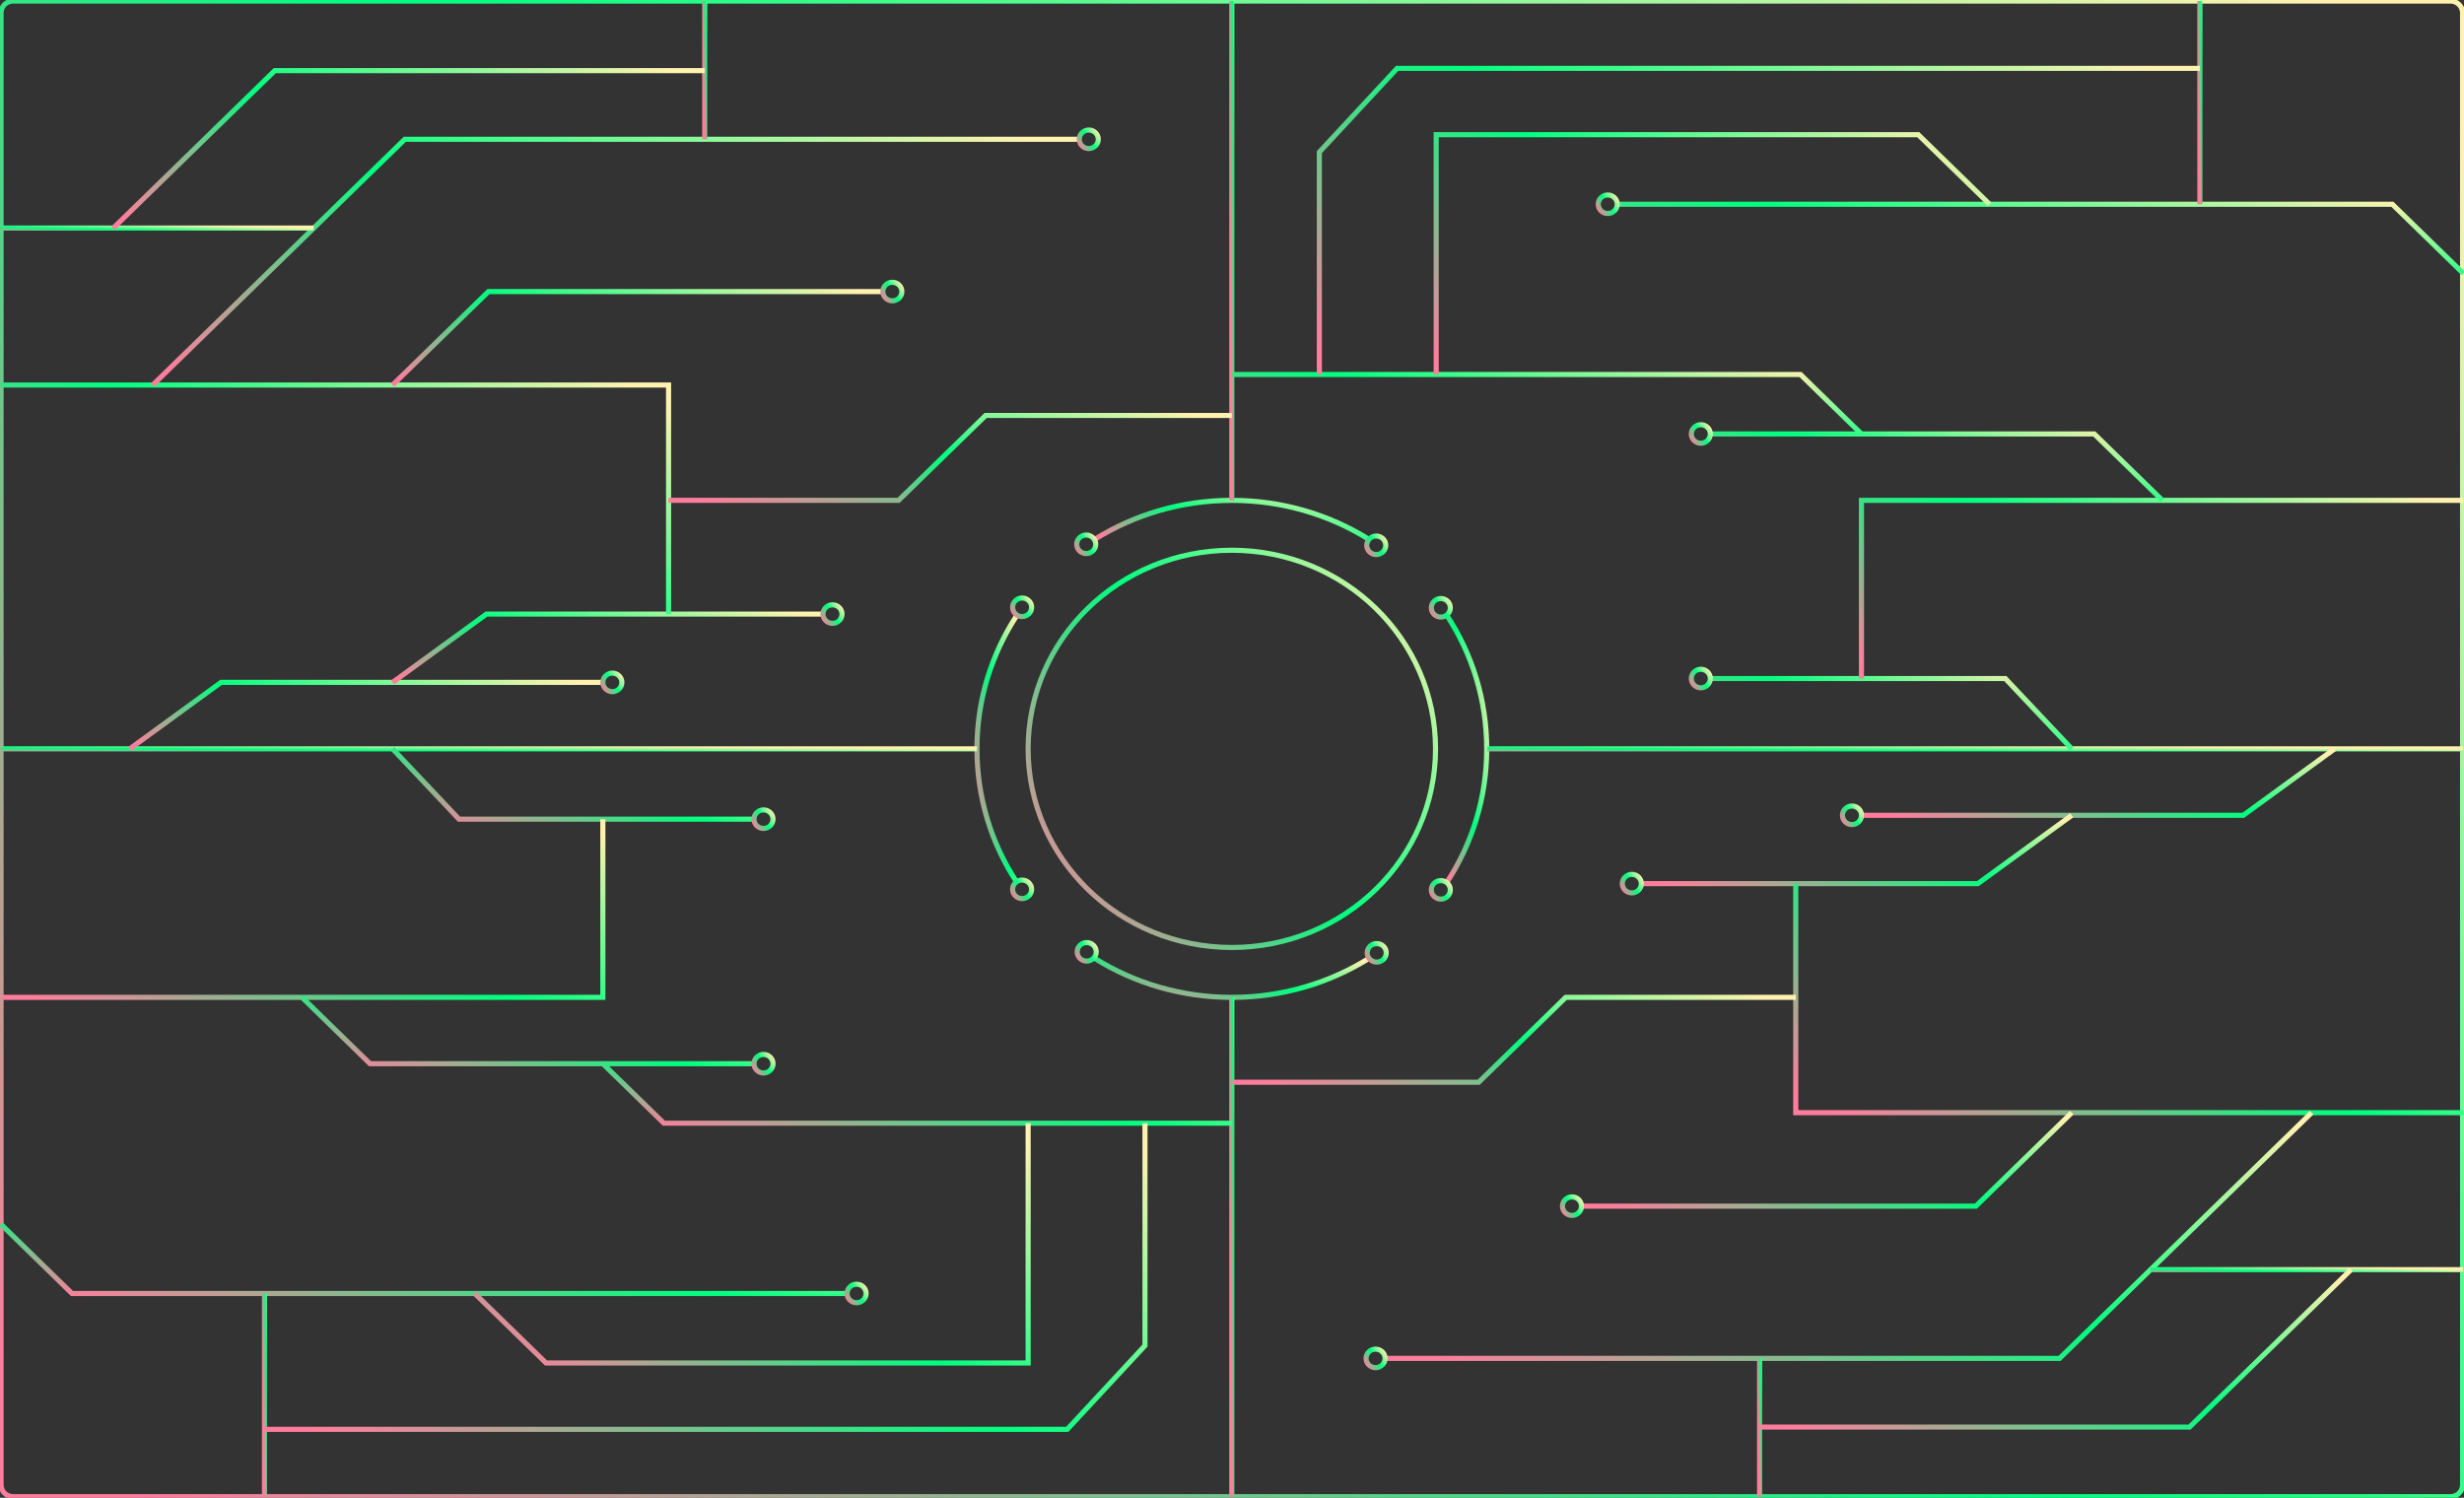 <svg width="482" height="293" viewBox="0 0 482 293" fill="none" xmlns="http://www.w3.org/2000/svg">
<rect x="0" y="0" width="482" height="293" fill="#333333" stroke="none"/>
<g clip-path="url(#clip0_1437_324)">
<path d="M479.365 0.204H2.568C1.265 0.204 0.21 1.233 0.21 2.503V290.496C0.21 291.766 1.265 292.795 2.568 292.795H479.365C480.667 292.795 481.723 291.766 481.723 290.496V2.503C481.723 1.233 480.667 0.204 479.365 0.204Z" stroke="url(#paint0_linear_1437_324)" stroke-miterlimit="10"/>
<path d="M240.964 185.356C262.972 185.356 280.813 167.959 280.813 146.5C280.813 125.041 262.972 107.645 240.964 107.645C218.957 107.645 201.116 125.041 201.116 146.5C201.116 167.959 218.957 185.356 240.964 185.356Z" stroke="url(#paint1_linear_1437_324)" stroke-miterlimit="10"/>
<path d="M283.007 120.354C287.953 127.906 290.823 136.878 290.823 146.5C290.823 156.121 287.953 165.097 283.003 172.645" stroke="url(#paint2_linear_1437_324)" stroke-miterlimit="10"/>
<path d="M214.151 105.509C221.896 100.686 231.097 97.888 240.964 97.888C250.832 97.888 260.037 100.686 267.777 105.513" stroke="url(#paint3_linear_1437_324)" stroke-miterlimit="10"/>
<path d="M198.93 172.645C193.98 165.097 191.11 156.121 191.11 146.5C191.11 136.878 193.98 127.906 198.926 120.354" stroke="url(#paint4_linear_1437_324)" stroke-miterlimit="10"/>
<path d="M214.151 187.495C221.896 192.319 231.097 195.117 240.964 195.117C250.832 195.117 260.037 192.318 267.777 187.491" stroke="url(#paint5_linear_1437_324)" stroke-miterlimit="10"/>
<path d="M0.21 146.5H191.11" stroke="url(#paint6_linear_1437_324)" stroke-miterlimit="10"/>
<path d="M240.964 292.795V195.112" stroke="url(#paint7_linear_1437_324)" stroke-miterlimit="10"/>
<path d="M240.964 97.883V0.204" stroke="url(#paint8_linear_1437_324)" stroke-miterlimit="10"/>
<path d="M25.382 146.5L43.238 133.499H117.929" stroke="url(#paint9_linear_1437_324)" stroke-miterlimit="10"/>
<path d="M76.797 146.5L89.791 160.258H147.495" stroke="url(#paint10_linear_1437_324)" stroke-miterlimit="10"/>
<path d="M76.797 133.499L95.156 120.134H160.991" stroke="url(#paint11_linear_1437_324)" stroke-miterlimit="10"/>
<path d="M130.784 120.134V75.322H0.21" stroke="url(#paint12_linear_1437_324)" stroke-miterlimit="10"/>
<path d="M117.929 160.258V195.112H0.21" stroke="url(#paint13_linear_1437_324)" stroke-miterlimit="10"/>
<path d="M59.072 195.112L72.384 208.097H147.494" stroke="url(#paint14_linear_1437_324)" stroke-miterlimit="10"/>
<path d="M117.929 208.097L129.865 219.735H240.964" stroke="url(#paint15_linear_1437_324)" stroke-miterlimit="10"/>
<path d="M0.21 239.52L14.08 253.044H165.493" stroke="url(#paint16_linear_1437_324)" stroke-miterlimit="10"/>
<path d="M76.797 75.322L95.547 57.04H172.562" stroke="url(#paint17_linear_1437_324)" stroke-miterlimit="10"/>
<path d="M29.88 75.322L79.18 27.25H211.122" stroke="url(#paint18_linear_1437_324)" stroke-miterlimit="10"/>
<path d="M0.21 44.615H61.375" stroke="url(#paint19_linear_1437_324)" stroke-miterlimit="10"/>
<path d="M130.784 97.883H175.776L192.805 81.278H240.964" stroke="url(#paint20_linear_1437_324)" stroke-miterlimit="10"/>
<path d="M201.12 219.735V266.646H106.816L92.866 253.044" stroke="url(#paint21_linear_1437_324)" stroke-miterlimit="10"/>
<path d="M137.853 27.249V0.204" stroke="url(#paint22_linear_1437_324)" stroke-miterlimit="10"/>
<path d="M22.169 44.616L53.752 13.819H137.853" stroke="url(#paint23_linear_1437_324)" stroke-miterlimit="10"/>
<path d="M51.734 253.044V292.795" stroke="url(#paint24_linear_1437_324)" stroke-miterlimit="10"/>
<path d="M51.734 279.626H208.769L223.977 263.242V219.735" stroke="url(#paint25_linear_1437_324)" stroke-miterlimit="10"/>
<path d="M174.559 58.852C175.585 58.852 176.418 58.041 176.418 57.04C176.418 56.039 175.585 55.227 174.559 55.227C173.533 55.227 172.7 56.039 172.7 57.04C172.7 58.041 173.533 58.852 174.559 58.852Z" stroke="url(#paint26_linear_1437_324)" stroke-miterlimit="10"/>
<path d="M162.85 121.946C163.876 121.946 164.708 121.134 164.708 120.134C164.708 119.133 163.876 118.321 162.85 118.321C161.823 118.321 160.991 119.133 160.991 120.134C160.991 121.134 161.823 121.946 162.85 121.946Z" stroke="url(#paint27_linear_1437_324)" stroke-miterlimit="10"/>
<path d="M199.942 120.617C200.968 120.617 201.8 119.805 201.8 118.804C201.8 117.804 200.968 116.992 199.942 116.992C198.915 116.992 198.083 117.804 198.083 118.804C198.083 119.805 198.915 120.617 199.942 120.617Z" stroke="url(#paint28_linear_1437_324)" stroke-miterlimit="10"/>
<path d="M212.482 108.294C213.508 108.294 214.34 107.483 214.34 106.482C214.34 105.481 213.508 104.67 212.482 104.67C211.455 104.67 210.623 105.481 210.623 106.482C210.623 107.483 211.455 108.294 212.482 108.294Z" stroke="url(#paint29_linear_1437_324)" stroke-miterlimit="10"/>
<path d="M269.212 108.491C270.239 108.491 271.071 107.679 271.071 106.678C271.071 105.678 270.239 104.866 269.212 104.866C268.186 104.866 267.354 105.678 267.354 106.678C267.354 107.679 268.186 108.491 269.212 108.491Z" stroke="url(#paint30_linear_1437_324)" stroke-miterlimit="10"/>
<path d="M281.849 120.719C282.875 120.719 283.707 119.908 283.707 118.907C283.707 117.906 282.875 117.095 281.849 117.095C280.822 117.095 279.99 117.906 279.99 118.907C279.99 119.908 280.822 120.719 281.849 120.719Z" stroke="url(#paint31_linear_1437_324)" stroke-miterlimit="10"/>
<path d="M281.849 175.897C282.875 175.897 283.707 175.086 283.707 174.085C283.707 173.084 282.875 172.272 281.849 172.272C280.822 172.272 279.99 173.084 279.99 174.085C279.99 175.086 280.822 175.897 281.849 175.897Z" stroke="url(#paint32_linear_1437_324)" stroke-miterlimit="10"/>
<path d="M269.309 188.219C270.335 188.219 271.167 187.408 271.167 186.407C271.167 185.406 270.335 184.595 269.309 184.595C268.282 184.595 267.45 185.406 267.45 186.407C267.45 187.408 268.282 188.219 269.309 188.219Z" stroke="url(#paint33_linear_1437_324)" stroke-miterlimit="10"/>
<path d="M212.574 188.023C213.6 188.023 214.432 187.212 214.432 186.211C214.432 185.21 213.6 184.398 212.574 184.398C211.547 184.398 210.715 185.21 210.715 186.211C210.715 187.212 211.547 188.023 212.574 188.023Z" stroke="url(#paint34_linear_1437_324)" stroke-miterlimit="10"/>
<path d="M199.942 175.795C200.968 175.795 201.8 174.984 201.8 173.983C201.8 172.982 200.968 172.171 199.942 172.171C198.915 172.171 198.083 172.982 198.083 173.983C198.083 174.984 198.915 175.795 199.942 175.795Z" stroke="url(#paint35_linear_1437_324)" stroke-miterlimit="10"/>
<path d="M119.788 135.311C120.814 135.311 121.646 134.5 121.646 133.499C121.646 132.498 120.814 131.687 119.788 131.687C118.761 131.687 117.929 132.498 117.929 133.499C117.929 134.5 118.761 135.311 119.788 135.311Z" stroke="url(#paint36_linear_1437_324)" stroke-miterlimit="10"/>
<path d="M149.353 162.07C150.379 162.07 151.212 161.258 151.212 160.258C151.212 159.257 150.379 158.445 149.353 158.445C148.326 158.445 147.494 159.257 147.494 160.258C147.494 161.258 148.326 162.07 149.353 162.07Z" stroke="url(#paint37_linear_1437_324)" stroke-miterlimit="10"/>
<path d="M149.353 209.91C150.379 209.91 151.212 209.098 151.212 208.097C151.212 207.097 150.379 206.285 149.353 206.285C148.326 206.285 147.494 207.097 147.494 208.097C147.494 209.098 148.326 209.91 149.353 209.91Z" stroke="url(#paint38_linear_1437_324)" stroke-miterlimit="10"/>
<path d="M167.561 254.856C168.588 254.856 169.42 254.045 169.42 253.044C169.42 252.043 168.588 251.231 167.561 251.231C166.535 251.231 165.703 252.043 165.703 253.044C165.703 254.045 166.535 254.856 167.561 254.856Z" stroke="url(#paint39_linear_1437_324)" stroke-miterlimit="10"/>
<path d="M212.981 29.062C214.007 29.062 214.839 28.251 214.839 27.25C214.839 26.249 214.007 25.438 212.981 25.438C211.954 25.438 211.122 26.249 211.122 27.25C211.122 28.251 211.954 29.062 212.981 29.062Z" stroke="url(#paint40_linear_1437_324)" stroke-miterlimit="10"/>
<path d="M481.853 146.5H290.953" stroke="url(#paint41_linear_1437_324)" stroke-miterlimit="10"/>
<path d="M456.681 146.5L438.821 159.501H364.13" stroke="url(#paint42_linear_1437_324)" stroke-miterlimit="10"/>
<path d="M405.266 146.5L392.272 132.742H334.569" stroke="url(#paint43_linear_1437_324)" stroke-miterlimit="10"/>
<path d="M405.266 159.501L386.902 172.866H321.072" stroke="url(#paint44_linear_1437_324)" stroke-miterlimit="10"/>
<path d="M351.279 172.866V217.674H481.853" stroke="url(#paint45_linear_1437_324)" stroke-miterlimit="10"/>
<path d="M364.13 132.743V97.884H481.853" stroke="url(#paint46_linear_1437_324)" stroke-miterlimit="10"/>
<path d="M422.991 97.883L409.675 84.898H334.569" stroke="url(#paint47_linear_1437_324)" stroke-miterlimit="10"/>
<path d="M364.129 84.899L352.198 73.265H241.094" stroke="url(#paint48_linear_1437_324)" stroke-miterlimit="10"/>
<path d="M481.853 53.481L467.979 39.956H316.57" stroke="url(#paint49_linear_1437_324)" stroke-miterlimit="10"/>
<path d="M405.266 217.674L386.512 235.96H309.501" stroke="url(#paint50_linear_1437_324)" stroke-miterlimit="10"/>
<path d="M452.183 217.674L402.883 265.746H270.941" stroke="url(#paint51_linear_1437_324)" stroke-miterlimit="10"/>
<path d="M481.853 248.385H420.688" stroke="url(#paint52_linear_1437_324)" stroke-miterlimit="10"/>
<path d="M351.279 195.112H306.287L289.258 211.721H241.094" stroke="url(#paint53_linear_1437_324)" stroke-miterlimit="10"/>
<path d="M280.943 73.264V26.35H375.243L389.197 39.956" stroke="url(#paint54_linear_1437_324)" stroke-miterlimit="10"/>
<path d="M344.205 265.746V292.795" stroke="url(#paint55_linear_1437_324)" stroke-miterlimit="10"/>
<path d="M459.894 248.385L428.311 279.181H344.205" stroke="url(#paint56_linear_1437_324)" stroke-miterlimit="10"/>
<path d="M430.329 39.956V0.204" stroke="url(#paint57_linear_1437_324)" stroke-miterlimit="10"/>
<path d="M430.329 13.373H273.294L258.086 29.757V73.264" stroke="url(#paint58_linear_1437_324)" stroke-miterlimit="10"/>
<path d="M307.504 237.773C308.53 237.773 309.362 236.962 309.362 235.961C309.362 234.96 308.53 234.148 307.504 234.148C306.477 234.148 305.645 234.96 305.645 235.961C305.645 236.962 306.477 237.773 307.504 237.773Z" stroke="url(#paint59_linear_1437_324)" stroke-miterlimit="10"/>
<path d="M319.213 174.678C320.24 174.678 321.072 173.867 321.072 172.866C321.072 171.865 320.24 171.054 319.213 171.054C318.187 171.054 317.355 171.865 317.355 172.866C317.355 173.867 318.187 174.678 319.213 174.678Z" stroke="url(#paint60_linear_1437_324)" stroke-miterlimit="10"/>
<path d="M362.275 161.313C363.302 161.313 364.134 160.502 364.134 159.501C364.134 158.5 363.302 157.688 362.275 157.688C361.249 157.688 360.417 158.5 360.417 159.501C360.417 160.502 361.249 161.313 362.275 161.313Z" stroke="url(#paint61_linear_1437_324)" stroke-miterlimit="10"/>
<path d="M332.71 134.554C333.736 134.554 334.568 133.743 334.568 132.742C334.568 131.741 333.736 130.93 332.71 130.93C331.683 130.93 330.851 131.741 330.851 132.742C330.851 133.743 331.683 134.554 332.71 134.554Z" stroke="url(#paint62_linear_1437_324)" stroke-miterlimit="10"/>
<path d="M332.71 86.712C333.736 86.712 334.568 85.9 334.568 84.899C334.568 83.898 333.736 83.087 332.71 83.087C331.683 83.087 330.851 83.898 330.851 84.899C330.851 85.9 331.683 86.712 332.71 86.712Z" stroke="url(#paint63_linear_1437_324)" stroke-miterlimit="10"/>
<path d="M314.502 41.768C315.528 41.768 316.36 40.957 316.36 39.956C316.36 38.955 315.528 38.144 314.502 38.144C313.475 38.144 312.643 38.955 312.643 39.956C312.643 40.957 313.475 41.768 314.502 41.768Z" stroke="url(#paint64_linear_1437_324)" stroke-miterlimit="10"/>
<path d="M269.082 267.558C270.109 267.558 270.941 266.747 270.941 265.746C270.941 264.745 270.109 263.934 269.082 263.934C268.056 263.934 267.224 264.745 267.224 265.746C267.224 266.747 268.056 267.558 269.082 267.558Z" stroke="url(#paint65_linear_1437_324)" stroke-miterlimit="10"/>
</g>
<defs>
<linearGradient id="paint0_linear_1437_324" x1="481.723" y1="23.097" x2="143.717" y2="398.956" gradientUnits="userSpaceOnUse">
<stop stop-color="#FFF2AF"/>
<stop offset="0.5" stop-color="#00FF7F"/>
<stop offset="1" stop-color="#FF7D9C"/>
</linearGradient>
<linearGradient id="paint1_linear_1437_324" x1="280.813" y1="113.725" x2="196.283" y2="172.3" gradientUnits="userSpaceOnUse">
<stop stop-color="#FFF2AF"/>
<stop offset="0.5" stop-color="#00FF7F"/>
<stop offset="1" stop-color="#FF7D9C"/>
</linearGradient>
<linearGradient id="paint2_linear_1437_324" x1="290.823" y1="124.446" x2="278.669" y2="125.674" gradientUnits="userSpaceOnUse">
<stop stop-color="#FFF2AF"/>
<stop offset="0.5" stop-color="#00FF7F"/>
<stop offset="1" stop-color="#FF7D9C"/>
</linearGradient>
<linearGradient id="paint3_linear_1437_324" x1="267.777" y1="98.484" x2="264.207" y2="115.45" gradientUnits="userSpaceOnUse">
<stop stop-color="#FFF2AF"/>
<stop offset="0.5" stop-color="#00FF7F"/>
<stop offset="1" stop-color="#FF7D9C"/>
</linearGradient>
<linearGradient id="paint4_linear_1437_324" x1="198.93" y1="124.446" x2="186.777" y2="125.674" gradientUnits="userSpaceOnUse">
<stop stop-color="#FFF2AF"/>
<stop offset="0.5" stop-color="#00FF7F"/>
<stop offset="1" stop-color="#FF7D9C"/>
</linearGradient>
<linearGradient id="paint5_linear_1437_324" x1="267.777" y1="188.088" x2="264.207" y2="205.054" gradientUnits="userSpaceOnUse">
<stop stop-color="#FFF2AF"/>
<stop offset="0.5" stop-color="#00FF7F"/>
<stop offset="1" stop-color="#FF7D9C"/>
</linearGradient>
<linearGradient id="paint6_linear_1437_324" x1="191.11" y1="146.578" x2="191.092" y2="148.902" gradientUnits="userSpaceOnUse">
<stop stop-color="#FFF2AF"/>
<stop offset="0.5" stop-color="#00FF7F"/>
<stop offset="1" stop-color="#FF7D9C"/>
</linearGradient>
<linearGradient id="paint7_linear_1437_324" x1="241.964" y1="202.755" x2="240.394" y2="202.766" gradientUnits="userSpaceOnUse">
<stop stop-color="#FFF2AF"/>
<stop offset="0.5" stop-color="#00FF7F"/>
<stop offset="1" stop-color="#FF7D9C"/>
</linearGradient>
<linearGradient id="paint8_linear_1437_324" x1="241.964" y1="7.847" x2="240.394" y2="7.858" gradientUnits="userSpaceOnUse">
<stop stop-color="#FFF2AF"/>
<stop offset="0.5" stop-color="#00FF7F"/>
<stop offset="1" stop-color="#FF7D9C"/>
</linearGradient>
<linearGradient id="paint9_linear_1437_324" x1="117.929" y1="134.516" x2="111.909" y2="163.472" gradientUnits="userSpaceOnUse">
<stop stop-color="#FFF2AF"/>
<stop offset="0.5" stop-color="#00FF7F"/>
<stop offset="1" stop-color="#FF7D9C"/>
</linearGradient>
<linearGradient id="paint10_linear_1437_324" x1="147.494" y1="147.576" x2="138.993" y2="177.094" gradientUnits="userSpaceOnUse">
<stop stop-color="#FFF2AF"/>
<stop offset="0.5" stop-color="#00FF7F"/>
<stop offset="1" stop-color="#FF7D9C"/>
</linearGradient>
<linearGradient id="paint11_linear_1437_324" x1="160.991" y1="121.179" x2="154.077" y2="150.608" gradientUnits="userSpaceOnUse">
<stop stop-color="#FFF2AF"/>
<stop offset="0.5" stop-color="#00FF7F"/>
<stop offset="1" stop-color="#FF7D9C"/>
</linearGradient>
<linearGradient id="paint12_linear_1437_324" x1="130.784" y1="78.829" x2="88.746" y2="161.596" gradientUnits="userSpaceOnUse">
<stop stop-color="#FFF2AF"/>
<stop offset="0.5" stop-color="#00FF7F"/>
<stop offset="1" stop-color="#FF7D9C"/>
</linearGradient>
<linearGradient id="paint13_linear_1437_324" x1="117.929" y1="162.985" x2="88.159" y2="230.924" gradientUnits="userSpaceOnUse">
<stop stop-color="#FFF2AF"/>
<stop offset="0.5" stop-color="#00FF7F"/>
<stop offset="1" stop-color="#FF7D9C"/>
</linearGradient>
<linearGradient id="paint14_linear_1437_324" x1="147.494" y1="196.128" x2="141.233" y2="224.937" gradientUnits="userSpaceOnUse">
<stop stop-color="#FFF2AF"/>
<stop offset="0.5" stop-color="#00FF7F"/>
<stop offset="1" stop-color="#FF7D9C"/>
</linearGradient>
<linearGradient id="paint15_linear_1437_324" x1="240.964" y1="209.007" x2="237.251" y2="235.53" gradientUnits="userSpaceOnUse">
<stop stop-color="#FFF2AF"/>
<stop offset="0.5" stop-color="#00FF7F"/>
<stop offset="1" stop-color="#FF7D9C"/>
</linearGradient>
<linearGradient id="paint16_linear_1437_324" x1="165.493" y1="240.578" x2="161.742" y2="271.547" gradientUnits="userSpaceOnUse">
<stop stop-color="#FFF2AF"/>
<stop offset="0.5" stop-color="#00FF7F"/>
<stop offset="1" stop-color="#FF7D9C"/>
</linearGradient>
<linearGradient id="paint17_linear_1437_324" x1="172.562" y1="58.471" x2="161.448" y2="97.809" gradientUnits="userSpaceOnUse">
<stop stop-color="#FFF2AF"/>
<stop offset="0.5" stop-color="#00FF7F"/>
<stop offset="1" stop-color="#FF7D9C"/>
</linearGradient>
<linearGradient id="paint18_linear_1437_324" x1="211.122" y1="31.011" x2="173.132" y2="127.793" gradientUnits="userSpaceOnUse">
<stop stop-color="#FFF2AF"/>
<stop offset="0.5" stop-color="#00FF7F"/>
<stop offset="1" stop-color="#FF7D9C"/>
</linearGradient>
<linearGradient id="paint19_linear_1437_324" x1="61.375" y1="44.694" x2="61.319" y2="47.016" gradientUnits="userSpaceOnUse">
<stop stop-color="#FFF2AF"/>
<stop offset="0.5" stop-color="#00FF7F"/>
<stop offset="1" stop-color="#FF7D9C"/>
</linearGradient>
<linearGradient id="paint20_linear_1437_324" x1="240.964" y1="82.578" x2="232.767" y2="119.33" gradientUnits="userSpaceOnUse">
<stop stop-color="#FFF2AF"/>
<stop offset="0.5" stop-color="#00FF7F"/>
<stop offset="1" stop-color="#FF7D9C"/>
</linearGradient>
<linearGradient id="paint21_linear_1437_324" x1="201.12" y1="223.406" x2="151.591" y2="300.637" gradientUnits="userSpaceOnUse">
<stop stop-color="#FFF2AF"/>
<stop offset="0.5" stop-color="#00FF7F"/>
<stop offset="1" stop-color="#FF7D9C"/>
</linearGradient>
<linearGradient id="paint22_linear_1437_324" x1="138.853" y1="2.32" x2="137.284" y2="2.359" gradientUnits="userSpaceOnUse">
<stop stop-color="#FFF2AF"/>
<stop offset="0.5" stop-color="#00FF7F"/>
<stop offset="1" stop-color="#FF7D9C"/>
</linearGradient>
<linearGradient id="paint23_linear_1437_324" x1="137.853" y1="16.229" x2="113.45" y2="78.169" gradientUnits="userSpaceOnUse">
<stop stop-color="#FFF2AF"/>
<stop offset="0.5" stop-color="#00FF7F"/>
<stop offset="1" stop-color="#FF7D9C"/>
</linearGradient>
<linearGradient id="paint24_linear_1437_324" x1="52.734" y1="256.154" x2="51.164" y2="256.181" gradientUnits="userSpaceOnUse">
<stop stop-color="#FFF2AF"/>
<stop offset="0.5" stop-color="#00FF7F"/>
<stop offset="1" stop-color="#FF7D9C"/>
</linearGradient>
<linearGradient id="paint25_linear_1437_324" x1="223.977" y1="224.421" x2="167.361" y2="334.442" gradientUnits="userSpaceOnUse">
<stop stop-color="#FFF2AF"/>
<stop offset="0.5" stop-color="#00FF7F"/>
<stop offset="1" stop-color="#FF7D9C"/>
</linearGradient>
<linearGradient id="paint26_linear_1437_324" x1="176.418" y1="55.511" x2="172.475" y2="58.243" gradientUnits="userSpaceOnUse">
<stop stop-color="#FFF2AF"/>
<stop offset="0.5" stop-color="#00FF7F"/>
<stop offset="1" stop-color="#FF7D9C"/>
</linearGradient>
<linearGradient id="paint27_linear_1437_324" x1="164.708" y1="118.605" x2="160.766" y2="121.337" gradientUnits="userSpaceOnUse">
<stop stop-color="#FFF2AF"/>
<stop offset="0.5" stop-color="#00FF7F"/>
<stop offset="1" stop-color="#FF7D9C"/>
</linearGradient>
<linearGradient id="paint28_linear_1437_324" x1="201.8" y1="117.276" x2="197.858" y2="120.008" gradientUnits="userSpaceOnUse">
<stop stop-color="#FFF2AF"/>
<stop offset="0.5" stop-color="#00FF7F"/>
<stop offset="1" stop-color="#FF7D9C"/>
</linearGradient>
<linearGradient id="paint29_linear_1437_324" x1="214.34" y1="104.954" x2="210.398" y2="107.686" gradientUnits="userSpaceOnUse">
<stop stop-color="#FFF2AF"/>
<stop offset="0.5" stop-color="#00FF7F"/>
<stop offset="1" stop-color="#FF7D9C"/>
</linearGradient>
<linearGradient id="paint30_linear_1437_324" x1="271.071" y1="105.15" x2="267.128" y2="107.882" gradientUnits="userSpaceOnUse">
<stop stop-color="#FFF2AF"/>
<stop offset="0.5" stop-color="#00FF7F"/>
<stop offset="1" stop-color="#FF7D9C"/>
</linearGradient>
<linearGradient id="paint31_linear_1437_324" x1="283.707" y1="117.378" x2="279.765" y2="120.11" gradientUnits="userSpaceOnUse">
<stop stop-color="#FFF2AF"/>
<stop offset="0.5" stop-color="#00FF7F"/>
<stop offset="1" stop-color="#FF7D9C"/>
</linearGradient>
<linearGradient id="paint32_linear_1437_324" x1="283.707" y1="172.556" x2="279.765" y2="175.288" gradientUnits="userSpaceOnUse">
<stop stop-color="#FFF2AF"/>
<stop offset="0.5" stop-color="#00FF7F"/>
<stop offset="1" stop-color="#FF7D9C"/>
</linearGradient>
<linearGradient id="paint33_linear_1437_324" x1="271.167" y1="184.878" x2="267.225" y2="187.61" gradientUnits="userSpaceOnUse">
<stop stop-color="#FFF2AF"/>
<stop offset="0.5" stop-color="#00FF7F"/>
<stop offset="1" stop-color="#FF7D9C"/>
</linearGradient>
<linearGradient id="paint34_linear_1437_324" x1="214.432" y1="184.682" x2="210.49" y2="187.414" gradientUnits="userSpaceOnUse">
<stop stop-color="#FFF2AF"/>
<stop offset="0.5" stop-color="#00FF7F"/>
<stop offset="1" stop-color="#FF7D9C"/>
</linearGradient>
<linearGradient id="paint35_linear_1437_324" x1="201.8" y1="172.454" x2="197.858" y2="175.187" gradientUnits="userSpaceOnUse">
<stop stop-color="#FFF2AF"/>
<stop offset="0.5" stop-color="#00FF7F"/>
<stop offset="1" stop-color="#FF7D9C"/>
</linearGradient>
<linearGradient id="paint36_linear_1437_324" x1="121.646" y1="131.97" x2="117.704" y2="134.702" gradientUnits="userSpaceOnUse">
<stop stop-color="#FFF2AF"/>
<stop offset="0.5" stop-color="#00FF7F"/>
<stop offset="1" stop-color="#FF7D9C"/>
</linearGradient>
<linearGradient id="paint37_linear_1437_324" x1="151.212" y1="158.729" x2="147.269" y2="161.461" gradientUnits="userSpaceOnUse">
<stop stop-color="#FFF2AF"/>
<stop offset="0.5" stop-color="#00FF7F"/>
<stop offset="1" stop-color="#FF7D9C"/>
</linearGradient>
<linearGradient id="paint38_linear_1437_324" x1="151.212" y1="206.569" x2="147.269" y2="209.301" gradientUnits="userSpaceOnUse">
<stop stop-color="#FFF2AF"/>
<stop offset="0.5" stop-color="#00FF7F"/>
<stop offset="1" stop-color="#FF7D9C"/>
</linearGradient>
<linearGradient id="paint39_linear_1437_324" x1="169.42" y1="251.515" x2="165.477" y2="254.247" gradientUnits="userSpaceOnUse">
<stop stop-color="#FFF2AF"/>
<stop offset="0.5" stop-color="#00FF7F"/>
<stop offset="1" stop-color="#FF7D9C"/>
</linearGradient>
<linearGradient id="paint40_linear_1437_324" x1="214.839" y1="25.721" x2="210.897" y2="28.453" gradientUnits="userSpaceOnUse">
<stop stop-color="#FFF2AF"/>
<stop offset="0.5" stop-color="#00FF7F"/>
<stop offset="1" stop-color="#FF7D9C"/>
</linearGradient>
<linearGradient id="paint41_linear_1437_324" x1="481.853" y1="146.578" x2="481.835" y2="148.902" gradientUnits="userSpaceOnUse">
<stop stop-color="#FFF2AF"/>
<stop offset="0.5" stop-color="#00FF7F"/>
<stop offset="1" stop-color="#FF7D9C"/>
</linearGradient>
<linearGradient id="paint42_linear_1437_324" x1="456.681" y1="147.517" x2="450.661" y2="176.473" gradientUnits="userSpaceOnUse">
<stop stop-color="#FFF2AF"/>
<stop offset="0.5" stop-color="#00FF7F"/>
<stop offset="1" stop-color="#FF7D9C"/>
</linearGradient>
<linearGradient id="paint43_linear_1437_324" x1="405.266" y1="133.819" x2="396.765" y2="163.336" gradientUnits="userSpaceOnUse">
<stop stop-color="#FFF2AF"/>
<stop offset="0.5" stop-color="#00FF7F"/>
<stop offset="1" stop-color="#FF7D9C"/>
</linearGradient>
<linearGradient id="paint44_linear_1437_324" x1="405.266" y1="160.547" x2="398.352" y2="189.976" gradientUnits="userSpaceOnUse">
<stop stop-color="#FFF2AF"/>
<stop offset="0.5" stop-color="#00FF7F"/>
<stop offset="1" stop-color="#FF7D9C"/>
</linearGradient>
<linearGradient id="paint45_linear_1437_324" x1="481.853" y1="176.372" x2="439.821" y2="259.135" gradientUnits="userSpaceOnUse">
<stop stop-color="#FFF2AF"/>
<stop offset="0.5" stop-color="#00FF7F"/>
<stop offset="1" stop-color="#FF7D9C"/>
</linearGradient>
<linearGradient id="paint46_linear_1437_324" x1="481.853" y1="100.611" x2="452.078" y2="168.556" gradientUnits="userSpaceOnUse">
<stop stop-color="#FFF2AF"/>
<stop offset="0.5" stop-color="#00FF7F"/>
<stop offset="1" stop-color="#FF7D9C"/>
</linearGradient>
<linearGradient id="paint47_linear_1437_324" x1="422.991" y1="85.914" x2="416.731" y2="114.723" gradientUnits="userSpaceOnUse">
<stop stop-color="#FFF2AF"/>
<stop offset="0.5" stop-color="#00FF7F"/>
<stop offset="1" stop-color="#FF7D9C"/>
</linearGradient>
<linearGradient id="paint48_linear_1437_324" x1="364.129" y1="74.175" x2="360.419" y2="100.688" gradientUnits="userSpaceOnUse">
<stop stop-color="#FFF2AF"/>
<stop offset="0.5" stop-color="#00FF7F"/>
<stop offset="1" stop-color="#FF7D9C"/>
</linearGradient>
<linearGradient id="paint49_linear_1437_324" x1="481.853" y1="41.014" x2="478.103" y2="71.984" gradientUnits="userSpaceOnUse">
<stop stop-color="#FFF2AF"/>
<stop offset="0.5" stop-color="#00FF7F"/>
<stop offset="1" stop-color="#FF7D9C"/>
</linearGradient>
<linearGradient id="paint50_linear_1437_324" x1="405.266" y1="219.105" x2="394.147" y2="258.45" gradientUnits="userSpaceOnUse">
<stop stop-color="#FFF2AF"/>
<stop offset="0.5" stop-color="#00FF7F"/>
<stop offset="1" stop-color="#FF7D9C"/>
</linearGradient>
<linearGradient id="paint51_linear_1437_324" x1="452.183" y1="221.435" x2="414.193" y2="318.217" gradientUnits="userSpaceOnUse">
<stop stop-color="#FFF2AF"/>
<stop offset="0.5" stop-color="#00FF7F"/>
<stop offset="1" stop-color="#FF7D9C"/>
</linearGradient>
<linearGradient id="paint52_linear_1437_324" x1="481.853" y1="248.463" x2="481.797" y2="250.785" gradientUnits="userSpaceOnUse">
<stop stop-color="#FFF2AF"/>
<stop offset="0.5" stop-color="#00FF7F"/>
<stop offset="1" stop-color="#FF7D9C"/>
</linearGradient>
<linearGradient id="paint53_linear_1437_324" x1="351.279" y1="196.412" x2="343.078" y2="233.173" gradientUnits="userSpaceOnUse">
<stop stop-color="#FFF2AF"/>
<stop offset="0.5" stop-color="#00FF7F"/>
<stop offset="1" stop-color="#FF7D9C"/>
</linearGradient>
<linearGradient id="paint54_linear_1437_324" x1="389.197" y1="30.02" x2="339.662" y2="107.254" gradientUnits="userSpaceOnUse">
<stop stop-color="#FFF2AF"/>
<stop offset="0.5" stop-color="#00FF7F"/>
<stop offset="1" stop-color="#FF7D9C"/>
</linearGradient>
<linearGradient id="paint55_linear_1437_324" x1="345.205" y1="267.862" x2="343.636" y2="267.902" gradientUnits="userSpaceOnUse">
<stop stop-color="#FFF2AF"/>
<stop offset="0.5" stop-color="#00FF7F"/>
<stop offset="1" stop-color="#FF7D9C"/>
</linearGradient>
<linearGradient id="paint56_linear_1437_324" x1="459.894" y1="250.794" x2="435.492" y2="312.735" gradientUnits="userSpaceOnUse">
<stop stop-color="#FFF2AF"/>
<stop offset="0.5" stop-color="#00FF7F"/>
<stop offset="1" stop-color="#FF7D9C"/>
</linearGradient>
<linearGradient id="paint57_linear_1437_324" x1="431.329" y1="3.314" x2="429.76" y2="3.341" gradientUnits="userSpaceOnUse">
<stop stop-color="#FFF2AF"/>
<stop offset="0.5" stop-color="#00FF7F"/>
<stop offset="1" stop-color="#FF7D9C"/>
</linearGradient>
<linearGradient id="paint58_linear_1437_324" x1="430.329" y1="18.059" x2="373.713" y2="128.079" gradientUnits="userSpaceOnUse">
<stop stop-color="#FFF2AF"/>
<stop offset="0.5" stop-color="#00FF7F"/>
<stop offset="1" stop-color="#FF7D9C"/>
</linearGradient>
<linearGradient id="paint59_linear_1437_324" x1="309.362" y1="234.432" x2="305.42" y2="237.164" gradientUnits="userSpaceOnUse">
<stop stop-color="#FFF2AF"/>
<stop offset="0.5" stop-color="#00FF7F"/>
<stop offset="1" stop-color="#FF7D9C"/>
</linearGradient>
<linearGradient id="paint60_linear_1437_324" x1="321.072" y1="171.337" x2="317.129" y2="174.069" gradientUnits="userSpaceOnUse">
<stop stop-color="#FFF2AF"/>
<stop offset="0.5" stop-color="#00FF7F"/>
<stop offset="1" stop-color="#FF7D9C"/>
</linearGradient>
<linearGradient id="paint61_linear_1437_324" x1="364.134" y1="157.972" x2="360.191" y2="160.704" gradientUnits="userSpaceOnUse">
<stop stop-color="#FFF2AF"/>
<stop offset="0.5" stop-color="#00FF7F"/>
<stop offset="1" stop-color="#FF7D9C"/>
</linearGradient>
<linearGradient id="paint62_linear_1437_324" x1="334.568" y1="131.213" x2="330.626" y2="133.945" gradientUnits="userSpaceOnUse">
<stop stop-color="#FFF2AF"/>
<stop offset="0.5" stop-color="#00FF7F"/>
<stop offset="1" stop-color="#FF7D9C"/>
</linearGradient>
<linearGradient id="paint63_linear_1437_324" x1="334.568" y1="83.371" x2="330.626" y2="86.103" gradientUnits="userSpaceOnUse">
<stop stop-color="#FFF2AF"/>
<stop offset="0.5" stop-color="#00FF7F"/>
<stop offset="1" stop-color="#FF7D9C"/>
</linearGradient>
<linearGradient id="paint64_linear_1437_324" x1="316.36" y1="38.427" x2="312.418" y2="41.159" gradientUnits="userSpaceOnUse">
<stop stop-color="#FFF2AF"/>
<stop offset="0.5" stop-color="#00FF7F"/>
<stop offset="1" stop-color="#FF7D9C"/>
</linearGradient>
<linearGradient id="paint65_linear_1437_324" x1="270.941" y1="264.217" x2="266.998" y2="266.949" gradientUnits="userSpaceOnUse">
<stop stop-color="#FFF2AF"/>
<stop offset="0.5" stop-color="#00FF7F"/>
<stop offset="1" stop-color="#FF7D9C"/>
</linearGradient>
<clipPath id="clip0_1437_324">
<rect width="482" height="293" fill="white"/>
</clipPath>
</defs>
</svg>

